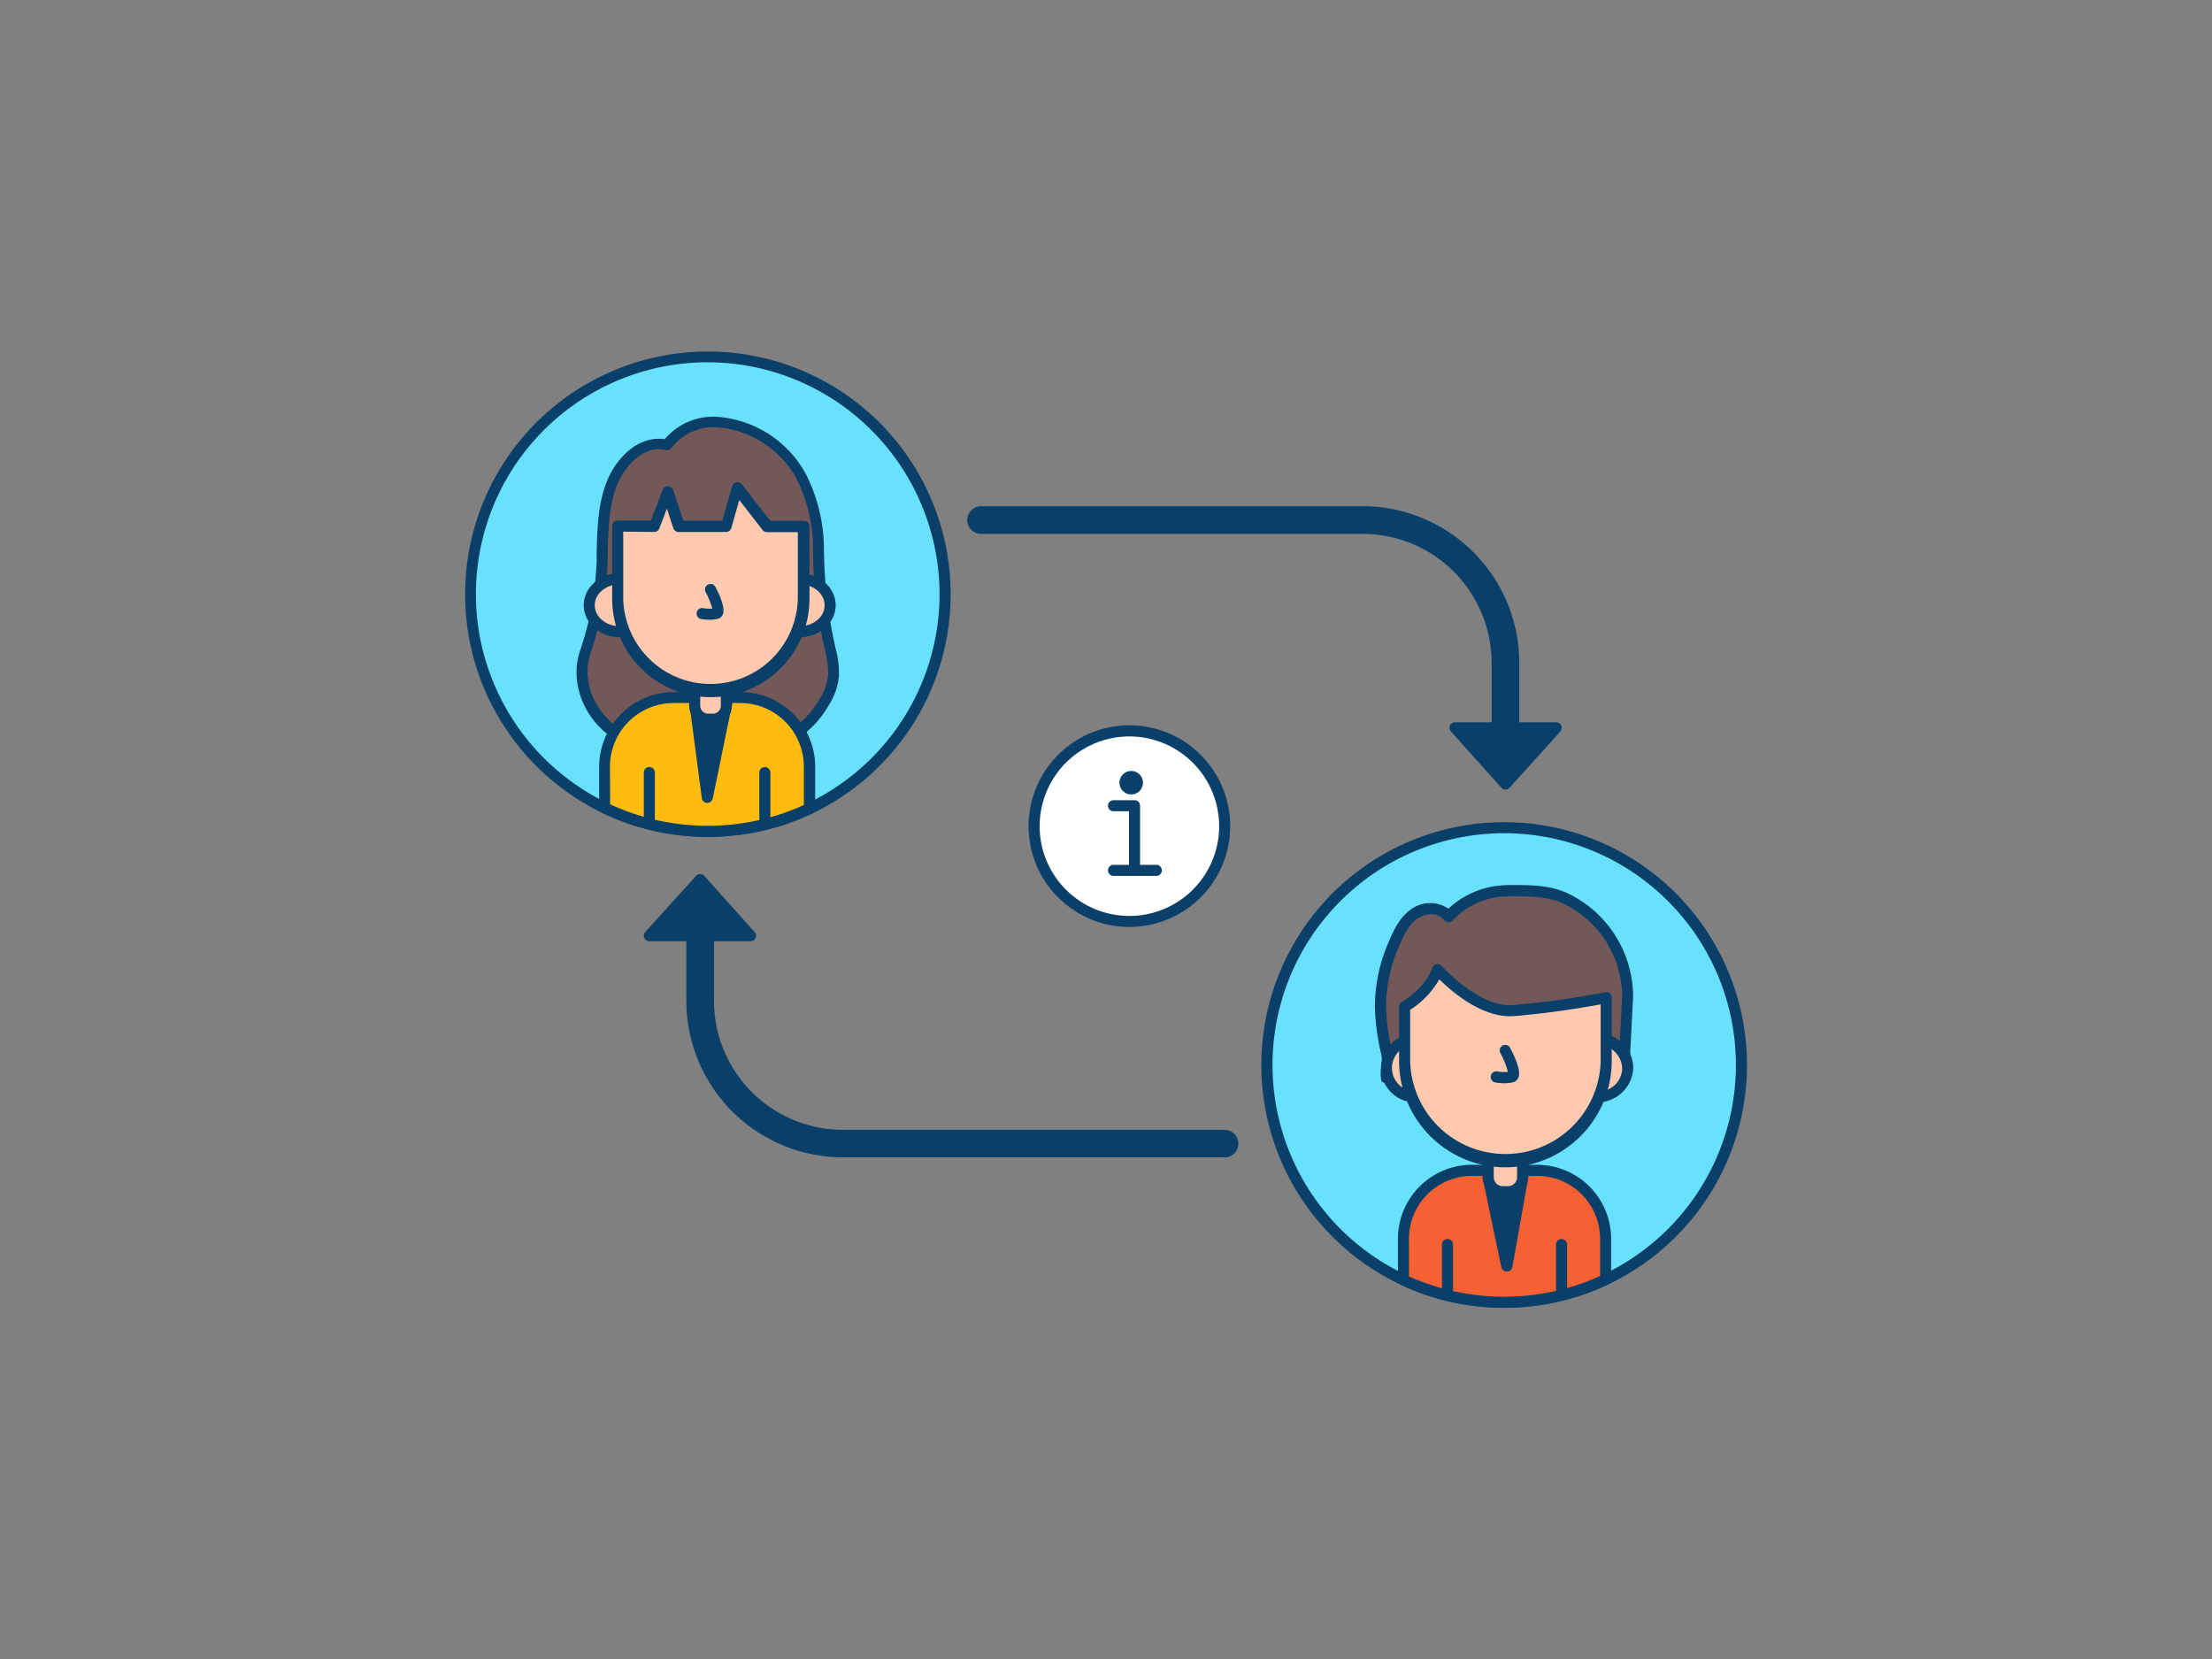 <svg xmlns="http://www.w3.org/2000/svg" viewBox="0 0 400 300"><rect x="0" y="0" width="400" height="300" fill="#808080" stroke="none"/><g id="_517_information_flow_outline" data-name="#517_information_flow_outline"><path d="M314.9,192.58a42.9,42.9,0,0,1-24.56,38.8,41.85,41.85,0,0,1-8,2.84A42.42,42.42,0,0,1,272,235.49a42.91,42.91,0,1,1,42.91-42.91Z" fill="#68e1fd"/><path d="M272,236.49a43.8,43.8,0,0,1-10.47-1.26,42.76,42.76,0,0,1-8.16-2.88,43.91,43.91,0,1,1,37.41-.07,42.52,42.52,0,0,1-8.15,2.91A43.83,43.83,0,0,1,272,236.49Zm0-85.82a41.91,41.91,0,1,0,10.14,82.58,40.68,40.68,0,0,0,7.78-2.77A41.92,41.92,0,0,0,272,150.67Z" fill="#093f68"/><path d="M290.34,224v7.37a41.85,41.85,0,0,1-8,2.84A42.42,42.42,0,0,1,272,235.49a42.85,42.85,0,0,1-18.21-4V224a12.38,12.38,0,0,1,12.38-12.37H278A12.37,12.37,0,0,1,290.34,224Z" fill="#f56132"/><path d="M272,236.49a43.8,43.8,0,0,1-10.47-1.26,42.76,42.76,0,0,1-8.16-2.88,1,1,0,0,1-.58-.9V224a13.39,13.39,0,0,1,13.38-13.37H278A13.39,13.39,0,0,1,291.34,224v7.37a1,1,0,0,1-.57.9,42.52,42.52,0,0,1-8.15,2.91A43.83,43.83,0,0,1,272,236.49Zm-17.21-5.68a42,42,0,0,0,27.35,2.44,40.49,40.49,0,0,0,7.21-2.51V224A11.38,11.38,0,0,0,278,212.64H266.16A11.39,11.39,0,0,0,254.78,224Zm35.56.57h0Z" fill="#093f68"/><polygon points="269.12 212.86 272.48 228.94 275.33 212.86 269.12 212.86" fill="#093f68"/><path d="M272.48,229.93a1,1,0,0,1-1-.79l-3.36-16.08a1,1,0,0,1,1-1.2h6.22a1,1,0,0,1,1,1.17l-2.85,16.08a1,1,0,0,1-1,.82Zm-2.13-16.07,2,9.81,1.74-9.81Z" fill="#093f68"/><path d="M270.51,161.26a14.88,14.88,0,0,1,2.31-.18c3.58,0,7.22-.09,10.48,1.51a19.81,19.81,0,0,1,11,17.66l-.75,14.64H250.76a9,9,0,0,1,.17-2.73,11.88,11.88,0,0,0-.42-2.83,40.31,40.31,0,0,1-.86-7.26A28,28,0,0,1,252,170.91c.87-2.12,1.89-4.31,3.76-5.63s4.84-1.37,6.17.5A14.88,14.88,0,0,1,270.51,161.26Z" fill="#725858"/><path d="M293.58,195.89h-41c-2.4,0-2.81,0-2.84-.86a5.31,5.31,0,0,1,.06-2.11,5.89,5.89,0,0,0,.11-.8,7.22,7.22,0,0,0-.27-2c0-.21-.09-.42-.13-.63a40.26,40.26,0,0,1-.88-7.44,29.16,29.16,0,0,1,2.42-11.56c.89-2.15,2-4.58,4.12-6.07a5.9,5.9,0,0,1,6.75-.11,15.89,15.89,0,0,1,8.41-4.07h0a21.06,21.06,0,0,1,2.47-.2h.64c3.44,0,7,0,10.28,1.61a20.78,20.78,0,0,1,11.6,18.56s0,0-.76,14.69A1,1,0,0,1,293.58,195.89Zm-41.88-2h40.94c.16-3.22.69-13.56.7-13.69a18.74,18.74,0,0,0-10.47-16.71c-2.87-1.4-6.05-1.4-9.41-1.41h-.64a20,20,0,0,0-2.16.17h0a13.84,13.84,0,0,0-8,4.21,1,1,0,0,1-.79.32,1,1,0,0,1-.75-.42c-1-1.38-3.34-1.28-4.78-.27-1.67,1.18-2.6,3.22-3.42,5.2a27.27,27.27,0,0,0-2.27,10.77,37.91,37.91,0,0,0,.84,7.07c0,.2.08.4.13.6a9.28,9.28,0,0,1,.31,2.47,7.31,7.31,0,0,1-.14,1.06C251.76,193.48,251.72,193.69,251.7,193.89Z" fill="#093f68"/><path d="M269.12,209.28h6.22a0,0,0,0,1,0,0v3.58a2.64,2.64,0,0,1-2.64,2.64h-.94a2.64,2.64,0,0,1-2.64-2.64v-3.58A0,0,0,0,1,269.12,209.28Z" fill="#ffc9b0"/><path d="M272.7,216.5h-.94a3.65,3.65,0,0,1-3.64-3.64v-3.58a1,1,0,0,1,1-1h6.22a1,1,0,0,1,1,1v3.58A3.65,3.65,0,0,1,272.7,216.5Zm-2.58-6.22v2.58a1.64,1.64,0,0,0,1.64,1.64h.94a1.65,1.65,0,0,0,1.64-1.64v-2.58Z" fill="#093f68"/><ellipse cx="255.48" cy="193.12" rx="5.69" ry="5.21" fill="#ffc9b0"/><path d="M255.48,199.33a6.22,6.22,0,1,1,6.69-6.21A6.47,6.47,0,0,1,255.48,199.33Zm0-10.41a4.23,4.23,0,1,0,4.69,4.2A4.48,4.48,0,0,0,255.48,188.92Z" fill="#093f68"/><ellipse cx="288.65" cy="193.12" rx="5.69" ry="5.21" fill="#ffc9b0"/><path d="M288.65,199.33a6.22,6.22,0,1,1,6.69-6.21A6.47,6.47,0,0,1,288.65,199.33Zm0-10.41a4.23,4.23,0,1,0,4.69,4.2A4.47,4.47,0,0,0,288.65,188.92Z" fill="#093f68"/><path d="M272.23,210.09h0A18.23,18.23,0,0,1,254,191.87v-9.81s4.59-2.62,5.95-6.74c0,0,7,8,13.76,7.42a155.19,155.19,0,0,0,16.74-2.33v11.46A18.22,18.22,0,0,1,272.23,210.09Z" fill="#ffc9b0"/><path d="M272.23,211.09A19.25,19.25,0,0,1,253,191.87v-9.81a1,1,0,0,1,.51-.87s4.27-2.48,5.49-6.18a1,1,0,0,1,.75-.67,1,1,0,0,1,.95.32c.07.08,6.76,7.58,12.93,7.09a157.07,157.07,0,0,0,16.62-2.32,1,1,0,0,1,.83.2,1,1,0,0,1,.37.78v11.46A19.24,19.24,0,0,1,272.23,211.09ZM255,182.62v9.25a17.23,17.23,0,0,0,34.45,0V181.62c-2.57.48-8.93,1.58-15.66,2.12-5.63.45-11.22-4.38-13.51-6.64A16.16,16.16,0,0,1,255,182.62Z" fill="#093f68"/><path d="M272.13,195.89a11.16,11.16,0,0,1-1.72-.14,1,1,0,0,1,.35-2,8.12,8.12,0,0,0,1.92.09,15.07,15.07,0,0,0-1.34-3.37,1,1,0,1,1,1.77-.92c.95,1.81,2,4.21,1.44,5.37a1.36,1.36,0,0,1-.92.78A6.32,6.32,0,0,1,272.13,195.89Z" fill="#093f68"/><path d="M261.75,235.26a1,1,0,0,1-1-1v-9.21a1,1,0,0,1,2,0v9.21A1,1,0,0,1,261.75,235.26Z" fill="#093f68"/><path d="M282.38,235.22a1,1,0,0,1-1-1v-9.17a1,1,0,0,1,2,0v9.17A1,1,0,0,1,282.38,235.22Z" fill="#093f68"/><path d="M170.91,107.42a42.9,42.9,0,0,1-24.54,38.79A42.86,42.86,0,0,1,128,150.33a42.91,42.91,0,1,1,42.9-42.91Z" fill="#68e1fd"/><path d="M128,151.33A43.9,43.9,0,0,1,108.92,147a43.9,43.9,0,1,1,37.88.14A44.14,44.14,0,0,1,128,151.33Zm0-85.82a41.92,41.92,0,1,0,41.9,41.91A42,42,0,0,0,128,65.51Z" fill="#093f68"/><path d="M120.65,80.43s-4.15-1.45-8.08,3.64c-3.68,4.76-3.48,11.58-3.67,17.26a58.54,58.54,0,0,1-3.13,16.76c-1.66,5.18.75,10.81,4.86,13.93a20.86,20.86,0,0,0,11.21,3.82c3.32.27,6.53-.62,9.78-.25A17.41,17.41,0,0,0,149.08,127a11.16,11.16,0,0,0,1.66-4.76,16.88,16.88,0,0,0-.63-4.94A84,84,0,0,1,148,99.69,29.25,29.25,0,0,0,144.86,86C139.86,76.75,126.45,72.51,120.65,80.43Z" fill="#725858"/><path d="M123.16,136.89c-.46,0-.93,0-1.4,0-4.85-.39-8.69-1.7-11.74-4-4.74-3.6-6.88-9.78-5.2-15a57.21,57.21,0,0,0,3.08-16.49c0-.54,0-1.09,0-1.64.14-5.45.3-11.64,3.83-16.21,3.37-4.36,7-4.37,8.47-4.13a11.47,11.47,0,0,1,10-4,19.91,19.91,0,0,1,15.48,10.21A30.23,30.23,0,0,1,149,99.68a83.22,83.22,0,0,0,2.06,17.37l.08.35a16.74,16.74,0,0,1,.57,4.88,12,12,0,0,1-1.8,5.18,18.35,18.35,0,0,1-18.43,9.12,24.08,24.08,0,0,0-4.86.11C125.51,136.79,124.35,136.89,123.16,136.89Zm-4-55.66c-1.31,0-3.58.51-5.85,3.45-3.13,4-3.28,9.88-3.41,15,0,.56,0,1.11,0,1.65a58.86,58.86,0,0,1-3.18,17c-1.42,4.45.43,9.73,4.51,12.83a19.87,19.87,0,0,0,10.69,3.62,26.83,26.83,0,0,0,4.55-.15,26.39,26.39,0,0,1,5.27-.11,16.42,16.42,0,0,0,16.48-8.14,10.12,10.12,0,0,0,1.53-4.33,15.07,15.07,0,0,0-.54-4.29l-.07-.35A84.57,84.57,0,0,1,147,99.69,28.2,28.2,0,0,0,144,86.47a18.1,18.1,0,0,0-13.86-9.17A9.53,9.53,0,0,0,121.45,81a1,1,0,0,1-1.13.36A3.54,3.54,0,0,0,119.21,81.23Z" fill="#093f68"/><path d="M146.37,138.66v7.55A42.86,42.86,0,0,1,128,150.33a43,43,0,0,1-18.66-4.25v-7.42a12.53,12.53,0,0,1,12.53-12.53h12a12.52,12.52,0,0,1,12.53,12.53Z" fill="#ffbc0e"/><path d="M128,151.33A43.9,43.9,0,0,1,108.92,147a1,1,0,0,1-.57-.9v-7.42a13.53,13.53,0,0,1,13.53-13.53h12a13.51,13.51,0,0,1,13.53,13.53v7.55a1,1,0,0,1-.57.91A44.14,44.14,0,0,1,128,151.33Zm-17.66-5.89a41.34,41.34,0,0,0,7.31,2.6,42.16,42.16,0,0,0,20.4.07,41.36,41.36,0,0,0,7.31-2.54v-6.91a11.51,11.51,0,0,0-11.53-11.53h-12a11.51,11.51,0,0,0-11.53,11.53Zm36,.77h0Z" fill="#093f68"/><polygon points="127.86 144.19 125.62 127.19 131.35 127.19 127.86 144.19" fill="#093f68"/><path d="M127.86,145.19h0a1,1,0,0,1-.95-.87l-2.24-17a1,1,0,0,1,1-1.13h5.73a1,1,0,0,1,.77.36,1,1,0,0,1,.21.84l-3.49,17A1,1,0,0,1,127.86,145.19Zm-1.1-17,1.31,10,2.05-10Z" fill="#093f68"/><path d="M117.42,150a1,1,0,0,1-1-1v-9.3a1,1,0,0,1,2,0V149A1,1,0,0,1,117.42,150Z" fill="#093f68"/><path d="M138.31,150.08a1,1,0,0,1-1-1v-9.37a1,1,0,1,1,2,0v9.37A1,1,0,0,1,138.31,150.08Z" fill="#093f68"/><path d="M125.62,124.32h5.73a0,0,0,0,1,0,0v3.3a2.43,2.43,0,0,1-2.43,2.43H128a2.43,2.43,0,0,1-2.43-2.43v-3.3a0,0,0,0,1,0,0Z" fill="#ffc9b0"/><path d="M128.91,131.05h-.86a3.44,3.44,0,0,1-3.43-3.43v-3.3a1,1,0,0,1,1-1h5.73a1,1,0,0,1,1,1v3.3A3.44,3.44,0,0,1,128.91,131.05Zm-2.29-5.73v2.3a1.43,1.43,0,0,0,1.43,1.43h.86a1.44,1.44,0,0,0,1.44-1.43v-2.3Z" fill="#093f68"/><ellipse cx="112.11" cy="109.44" rx="5.57" ry="4.8" fill="#ffc9b0"/><path d="M112.11,115.24c-3.62,0-6.56-2.6-6.56-5.8s2.94-5.79,6.56-5.79,6.57,2.6,6.57,5.79S115.73,115.24,112.11,115.24Zm0-9.59c-2.52,0-4.56,1.7-4.56,3.79s2,3.8,4.56,3.8,4.57-1.71,4.57-3.8S114.63,105.65,112.11,105.65Z" fill="#093f68"/><ellipse cx="144.56" cy="109.44" rx="5.57" ry="4.8" fill="#ffc9b0"/><path d="M144.56,115.24c-3.62,0-6.57-2.6-6.57-5.8s2.95-5.79,6.57-5.79,6.56,2.6,6.56,5.79S148.18,115.24,144.56,115.24Zm0-9.59c-2.52,0-4.57,1.7-4.57,3.79s2,3.8,4.57,3.8,4.56-1.71,4.56-3.8S147.07,105.65,144.56,105.65Z" fill="#093f68"/><path d="M138.69,95.22l-5.43-7s-1.22,4.3-2,7l-8.56,0-2-6.23-2.37,6.22-6.64,0v13.15a16.78,16.78,0,0,0,16.78,16.78h0a16.79,16.79,0,0,0,16.79-16.78V95.24Z" fill="#ffc9b0"/><path d="M128.48,126.07a17.8,17.8,0,0,1-17.78-17.78V95.14a1,1,0,0,1,1-1h6l2.13-5.57a1,1,0,0,1,1-.64,1,1,0,0,1,.92.69l1.8,5.54,7.07,0c.75-2.65,1.77-6.23,1.77-6.23a1,1,0,0,1,.77-.71,1,1,0,0,1,1,.37l5.13,6.6,6.09,0a1,1,0,0,1,1,1v13.05A17.81,17.81,0,0,1,128.48,126.07ZM112.7,96.14v12.15a15.79,15.79,0,0,0,31.57,0V96.23h-5.58a1,1,0,0,1-.79-.39l-4.22-5.42-1.43,5.06a1,1,0,0,1-1,.72h0l-8.56,0a1,1,0,0,1-.94-.69l-1.15-3.54-1.36,3.57a1,1,0,0,1-.93.65h0Z" fill="#093f68"/><path d="M128.4,112.07a10,10,0,0,1-1.6-.13,1,1,0,0,1-.81-1.16,1,1,0,0,1,1.16-.81,7.5,7.5,0,0,0,1.66.09,15.53,15.53,0,0,0-1.21-3,1,1,0,0,1,.42-1.35,1,1,0,0,1,1.35.43c.88,1.68,1.82,3.92,1.33,5a1.34,1.34,0,0,1-.91.76A6,6,0,0,1,128.4,112.07Z" fill="#093f68"/><path d="M272.23,138.19a2.5,2.5,0,0,1-2.5-2.5V119.85a23.34,23.34,0,0,0-23.32-23.31h-69a2.5,2.5,0,0,1,0-5h69a28.35,28.35,0,0,1,28.32,28.31v15.84A2.5,2.5,0,0,1,272.23,138.19Z" fill="#093f68"/><polygon points="263.12 131.61 281.42 131.61 272.22 141.76 263.12 131.61" fill="#093f68"/><path d="M272.22,142.76a.86.86,0,0,1-.74-.34l-9.11-10.14a1,1,0,0,1,.75-1.67h18.3a1,1,0,0,1,.74,1.67L273,142.43A1,1,0,0,1,272.22,142.76Zm-6.86-10.15,6.87,7.65,6.93-7.65Z" fill="#093f68"/><path d="M221.46,209.28h-69A28.34,28.34,0,0,1,124.11,181V165.13a2.5,2.5,0,0,1,5,0V181a23.34,23.34,0,0,0,23.32,23.31h69a2.5,2.5,0,0,1,0,5Z" fill="#093f68"/><polygon points="135.72 169.21 117.42 169.21 126.61 159.06 135.72 169.21" fill="#093f68"/><path d="M135.72,170.21h-18.3a1,1,0,0,1-.91-.6,1,1,0,0,1,.17-1.07l9.19-10.15a1,1,0,0,1,.75-.33h0a1,1,0,0,1,.74.33l9.1,10.15a1,1,0,0,1,.17,1.07A1,1,0,0,1,135.72,170.21Zm-16-2h13.8l-6.87-7.65Z" fill="#093f68"/><circle cx="204.23" cy="149.4" r="17.23" fill="#fff"/><path d="M204.23,167.62a18.23,18.23,0,1,1,18.23-18.22A18.24,18.24,0,0,1,204.23,167.62Zm0-34.45a16.23,16.23,0,1,0,16.23,16.23A16.25,16.25,0,0,0,204.23,133.17Z" fill="#093f68"/><path d="M205.16,157.82a1,1,0,0,1-1-1V146.7h-2.8a1,1,0,0,1,0-2h3.8a1,1,0,0,1,1,1v11.12A1,1,0,0,1,205.16,157.82Z" fill="#093f68"/><path d="M209.1,158.39h-7.74a1,1,0,0,1,0-2h7.74a1,1,0,1,1,0,2Z" fill="#093f68"/><circle cx="204.56" cy="141.54" r="2.13" fill="#093f68"/></g></svg>